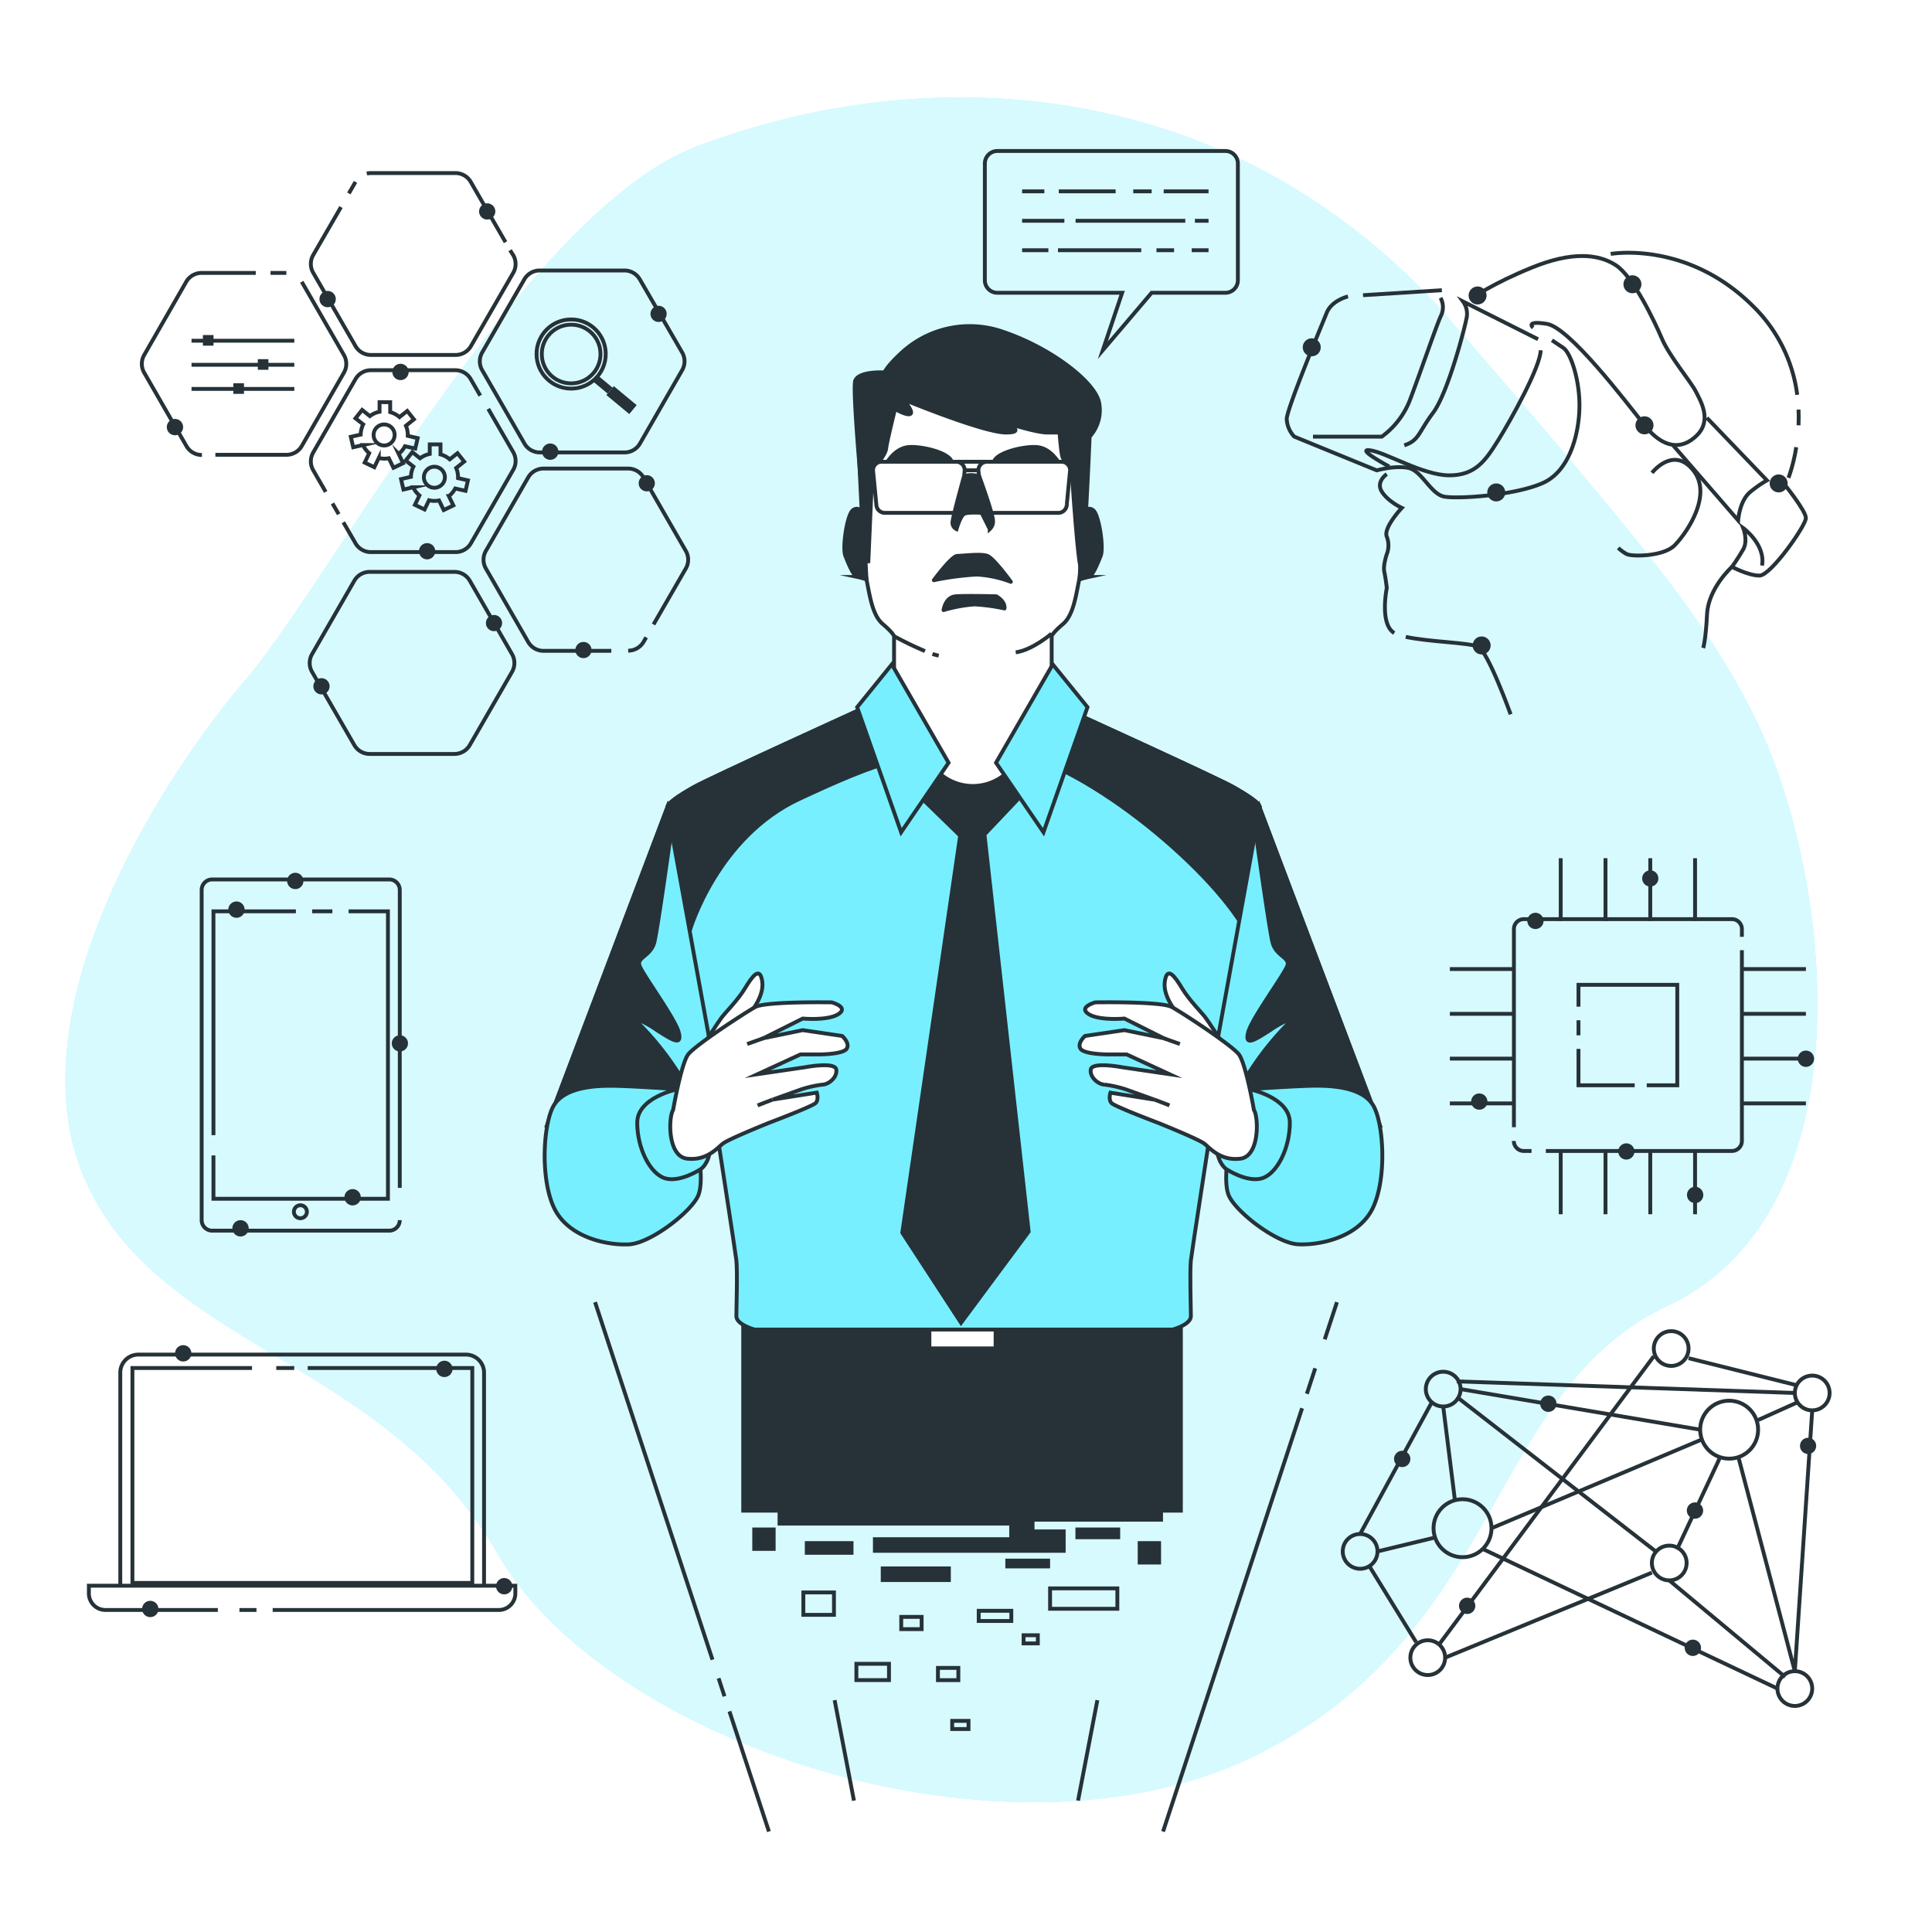 <svg class="animated" id="freepik_stories-visionary-technology" xmlns="http://www.w3.org/2000/svg" viewBox="0 0 500 500" version="1.1" xmlns:xlink="http://www.w3.org/1999/xlink" xmlns:svgjs="http://svgjs.com/svgjs"><style>svg#freepik_stories-visionary-technology:not(.animated) .animable {opacity: 0;}svg#freepik_stories-visionary-technology.animated #freepik--background-simple--inject-2 {animation: 1s 1 forwards cubic-bezier(.36,-0.01,.5,1.38) fadeIn;animation-delay: 0s;}svg#freepik_stories-visionary-technology.animated #freepik--Connection--inject-2 {animation: 1.5s Infinite  linear heartbeat;animation-delay: 0s;}svg#freepik_stories-visionary-technology.animated #freepik--Chip--inject-2 {animation: 6s Infinite  linear spin;animation-delay: 0s;}svg#freepik_stories-visionary-technology.animated #freepik--virtual-reality--inject-2 {animation: 2.7s 1 forwards cubic-bezier(.36,-0.01,.5,1.38) fadeIn;animation-delay: 0s;}svg#freepik_stories-visionary-technology.animated #freepik--Tools--inject-2 {animation: 1.5s Infinite  linear heartbeat;animation-delay: 0s;}svg#freepik_stories-visionary-technology.animated #freepik--device-2--inject-2 {animation: 1.6s 1 forwards cubic-bezier(.36,-0.01,.5,1.38) fadeIn;animation-delay: 0s;}svg#freepik_stories-visionary-technology.animated #freepik--device-1--inject-2 {animation: 4.0s 1 forwards cubic-bezier(.36,-0.01,.5,1.38) fadeIn;animation-delay: 0s;}svg#freepik_stories-visionary-technology.animated #freepik--speech-bubble--inject-2 {animation: 1s 1 forwards cubic-bezier(.36,-0.01,.5,1.38) slideUp,1.5s Infinite  linear floating;animation-delay: 0s,1s;}svg#freepik_stories-visionary-technology.animated #freepik--Character--inject-2 {animation: 1s 1 forwards cubic-bezier(.36,-0.01,.5,1.38) slideUp,1.5s Infinite  linear floating;animation-delay: 0s,1s;}            @keyframes fadeIn {                0% {                    opacity: 0;                }                100% {                    opacity: 1;                }            }                    @keyframes heartbeat {                0% {                    transform: scale(1);                }                10% {                    transform: scale(1.1);                }                30% {                    transform: scale(1);                }                40% {                    transform: scale(1);                }                50% {                    transform: scale(1.1);                }                60% {                    transform: scale(1);                }                100% {                    transform: scale(1);                }            }                 @keyframes spin {             from {                 transform: rotate(0);               }               to {                 transform: rotate(360deg);               }         }                 @keyframes slideUp {                0% {                    opacity: 0;                    transform: translateY(30px);                }                100% {                    opacity: 1;                    transform: inherit;                }            }                    @keyframes floating {                0% {                    opacity: 1;                    transform: translateY(0px);                }                50% {                    transform: translateY(-10px);                }                100% {                    opacity: 1;                    transform: translateY(0px);                }            }        </style><g id="freepik--background-simple--inject-2" class="animable" style="transform-origin: 243.632px 245.813px;"><path d="M330.05,45.84c-44.64-24.71-98.88-27-149.56-8C136.31,54.4,85.69,150.12,63.6,175.89S2.86,262.41,22.18,305.66,100,352,128.73,402s133.68,84,197.18,51.83,58.91-93.88,105.85-116,44.18-94.8,27.61-139.9c-10.75-29.27-33.1-54.9-52.76-78.55C396.24,107,385.56,94.77,375,82.49A169.48,169.48,0,0,0,330.05,45.84Z" style="fill: #78EFFF; transform-origin: 243.632px 245.813px;" id="eliaybawcgh5i" class="animable"></path><g id="el9syooya472t"><path d="M330.05,45.84c-44.64-24.71-98.88-27-149.56-8C136.31,54.4,85.69,150.12,63.6,175.89S2.86,262.41,22.18,305.66,100,352,128.73,402s133.68,84,197.18,51.83,58.91-93.88,105.85-116,44.18-94.8,27.61-139.9c-10.75-29.27-33.1-54.9-52.76-78.55C396.24,107,385.56,94.77,375,82.49A169.48,169.48,0,0,0,330.05,45.84Z" style="fill: rgb(255, 255, 255); opacity: 0.7; transform-origin: 243.632px 245.813px;" class="animable" id="el9r0t2wz8bsi"></path></g></g><g id="freepik--Connection--inject-2" class="animable" style="transform-origin: 410.5px 393px;"><circle cx="373.5" cy="359.5" r="4.5" style="fill: none; stroke: rgb(38, 50, 56); stroke-linejoin: round; transform-origin: 373.5px 359.5px;" id="elqegeekqzri" class="animable"></circle><circle cx="432" cy="404.5" r="4.5" style="fill: none; stroke: rgb(38, 50, 56); stroke-linejoin: round; transform-origin: 432px 404.5px;" id="elyg738mm3gh" class="animable"></circle><circle cx="352" cy="401.5" r="4.5" style="fill: none; stroke: rgb(38, 50, 56); stroke-miterlimit: 10; transform-origin: 352px 401.5px;" id="el5s3bgcno8j9" class="animable"></circle><circle cx="378.5" cy="395.5" r="7.5" style="fill: none; stroke: rgb(38, 50, 56); stroke-linejoin: round; transform-origin: 378.5px 395.5px;" id="elvdalxa1yfo" class="animable"></circle><circle cx="369.5" cy="429" r="4.5" style="fill: none; stroke: rgb(38, 50, 56); stroke-linejoin: round; transform-origin: 369.5px 429px;" id="elmbu9vn60nao" class="animable"></circle><circle cx="464.5" cy="437" r="4.5" style="fill: none; stroke: rgb(38, 50, 56); stroke-linejoin: round; transform-origin: 464.5px 437px;" id="eltv0ywwtf83" class="animable"></circle><circle cx="469" cy="360.5" r="4.5" style="fill: none; stroke: rgb(38, 50, 56); stroke-linejoin: round; transform-origin: 469px 360.5px;" id="elbiicbkzx35s" class="animable"></circle><circle cx="432.5" cy="349" r="4.5" style="fill: none; stroke: rgb(38, 50, 56); stroke-linejoin: round; transform-origin: 432.5px 349px;" id="el1fxrmqpcgxl" class="animable"></circle><circle cx="447.5" cy="370" r="7.5" style="fill: none; stroke: rgb(38, 50, 56); stroke-linejoin: round; transform-origin: 447.5px 370px;" id="el2bmkaqndg33" class="animable"></circle><line x1="377" y1="361.5" x2="428.5" y2="401.5" style="fill: none; stroke: rgb(38, 50, 56); stroke-linejoin: round; transform-origin: 402.75px 381.5px;" id="elonmytsfx0qj" class="animable"></line><line x1="434" y1="401" x2="445" y2="377.5" style="fill: none; stroke: rgb(38, 50, 56); stroke-linejoin: round; transform-origin: 439.5px 389.25px;" id="el9bz1weve4ui" class="animable"></line><polyline points="450 377.5 464.5 432.5 469 365" style="fill: none; stroke: rgb(38, 50, 56); stroke-linejoin: round; transform-origin: 459.5px 398.75px;" id="elwzloyi29lf" class="animable"></polyline><line x1="427.5" y1="407" x2="374" y2="429" style="fill: none; stroke: rgb(38, 50, 56); stroke-linejoin: round; transform-origin: 400.75px 418px;" id="eltelevfqx58" class="animable"></line><line x1="386" y1="395.5" x2="440.5" y2="372.5" style="fill: none; stroke: rgb(38, 50, 56); stroke-linejoin: round; transform-origin: 413.25px 384px;" id="elehgux0uy1l4" class="animable"></line><line x1="376.5" y1="388" x2="373.5" y2="364" style="fill: none; stroke: rgb(38, 50, 56); stroke-linejoin: round; transform-origin: 375px 376px;" id="elclwo2rea0dm" class="animable"></line><line x1="455" y1="367.5" x2="465" y2="363" style="fill: none; stroke: rgb(38, 50, 56); stroke-linejoin: round; transform-origin: 460px 365.25px;" id="ele0thzc7ppbs" class="animable"></line><line x1="354.5" y1="405.5" x2="366.5" y2="425" style="fill: none; stroke: rgb(38, 50, 56); stroke-linejoin: round; transform-origin: 360.5px 415.25px;" id="eluhbectj7zwa" class="animable"></line><line x1="352" y1="397" x2="370.5" y2="363" style="fill: none; stroke: rgb(38, 50, 56); stroke-linejoin: round; transform-origin: 361.25px 380px;" id="elx8jboh5torh" class="animable"></line><line x1="384" y1="401" x2="460" y2="437" style="fill: none; stroke: rgb(38, 50, 56); stroke-linejoin: round; transform-origin: 422px 419px;" id="elbd6fdwkdyeq" class="animable"></line><line x1="432" y1="409" x2="462" y2="434" style="fill: none; stroke: rgb(38, 50, 56); stroke-linejoin: round; transform-origin: 447px 421.5px;" id="ele5u97tha6sp" class="animable"></line><line x1="378" y1="359.5" x2="440" y2="370" style="fill: none; stroke: rgb(38, 50, 56); stroke-linejoin: round; transform-origin: 409px 364.75px;" id="el3rpj7fo5m6c" class="animable"></line><line x1="464.5" y1="360.5" x2="377" y2="357.5" style="fill: none; stroke: rgb(38, 50, 56); stroke-linejoin: round; transform-origin: 420.75px 359px;" id="el2wc9lncaq22" class="animable"></line><line x1="465" y1="358.5" x2="437" y2="351.5" style="fill: none; stroke: rgb(38, 50, 56); stroke-linejoin: round; transform-origin: 451px 355px;" id="elf6yhs4bjr7k" class="animable"></line><line x1="428" y1="351" x2="372.5" y2="425.5" style="fill: none; stroke: rgb(38, 50, 56); stroke-linejoin: round; transform-origin: 400.25px 388.25px;" id="eln7o8wffiu0r" class="animable"></line><line x1="371" y1="398" x2="356.5" y2="401.5" style="fill: none; stroke: rgb(38, 50, 56); stroke-linejoin: round; transform-origin: 363.75px 399.75px;" id="el5jaswpqdxlx" class="animable"></line><path d="M402.82,363.28a2.11,2.11,0,1,0-2.1,2.11A2.1,2.1,0,0,0,402.82,363.28Z" style="fill: rgb(38, 50, 56); transform-origin: 400.71px 363.28px;" id="el6cyqf68d7j7" class="animable"></path><path d="M381.81,415.6a2.11,2.11,0,1,0-2.11,2.1A2.1,2.1,0,0,0,381.81,415.6Z" style="fill: rgb(38, 50, 56); transform-origin: 379.7px 415.59px;" id="elwt6xrdj6s7" class="animable"></path><path d="M440.77,390.94a2.11,2.11,0,1,0-2.1,2.1A2.1,2.1,0,0,0,440.77,390.94Z" style="fill: rgb(38, 50, 56); transform-origin: 438.66px 390.93px;" id="ellgi8o1645lf" class="animable"></path><path d="M440.22,426.46a2.11,2.11,0,1,0-2.11,2.1A2.12,2.12,0,0,0,440.22,426.46Z" style="fill: rgb(38, 50, 56); transform-origin: 438.11px 426.45px;" id="elqoa5fiplo6" class="animable"></path><path d="M365,377.57a2.11,2.11,0,1,0-2.1,2.11A2.1,2.1,0,0,0,365,377.57Z" style="fill: rgb(38, 50, 56); transform-origin: 362.89px 377.57px;" id="elavj7zx6zlmq" class="animable"></path><circle cx="467.93" cy="374.19" r="2.1" style="fill: rgb(38, 50, 56); transform-origin: 467.93px 374.19px;" id="elyi6zcrja6p" class="animable"></circle></g><g id="freepik--Chip--inject-2" class="animable" style="transform-origin: 422.35px 268.175px;"><path d="M391.8,291.72V240.45a2.57,2.57,0,0,1,2.58-2.58h53.83a2.58,2.58,0,0,1,2.59,2.58v2" style="fill: none; stroke: rgb(38, 50, 56); stroke-miterlimit: 10; transform-origin: 421.3px 264.795px;" id="elvo6f3mibw5i" class="animable"></path><path d="M396.36,297.87h-2a2.58,2.58,0,0,1-2.58-2.59" style="fill: none; stroke: rgb(38, 50, 56); stroke-miterlimit: 10; transform-origin: 394.07px 296.575px;" id="eldjko6wm8rwa" class="animable"></path><path d="M450.8,245.91v49.37a2.59,2.59,0,0,1-2.59,2.59H400.06" style="fill: none; stroke: rgb(38, 50, 56); stroke-miterlimit: 10; transform-origin: 425.43px 271.89px;" id="elesaefyk9k3d" class="animable"></path><polyline points="408.51 260.53 408.51 254.87 434.08 254.87 434.08 280.87 426.18 280.87" style="fill: none; stroke: rgb(38, 50, 56); stroke-miterlimit: 10; transform-origin: 421.295px 267.87px;" id="el507uv3cqb2e" class="animable"></polyline><line x1="408.51" y1="267.94" x2="408.51" y2="264.04" style="fill: none; stroke: rgb(38, 50, 56); stroke-miterlimit: 10; transform-origin: 408.51px 265.99px;" id="el3rr1w7ehev3" class="animable"></line><polyline points="423.06 280.87 408.51 280.87 408.51 271.45" style="fill: none; stroke: rgb(38, 50, 56); stroke-miterlimit: 10; transform-origin: 415.785px 276.16px;" id="elk0jkzdhwv2e" class="animable"></polyline><line x1="403.91" y1="238.33" x2="403.91" y2="222.1" style="fill: none; stroke: rgb(38, 50, 56); stroke-miterlimit: 10; transform-origin: 403.91px 230.215px;" id="elc4zjb42hsc" class="animable"></line><line x1="415.5" y1="238.33" x2="415.5" y2="222.1" style="fill: none; stroke: rgb(38, 50, 56); stroke-miterlimit: 10; transform-origin: 415.5px 230.215px;" id="elxpgvlskd92e" class="animable"></line><line x1="427.09" y1="238.33" x2="427.09" y2="222.1" style="fill: none; stroke: rgb(38, 50, 56); stroke-miterlimit: 10; transform-origin: 427.09px 230.215px;" id="el9c8d2rkp4h" class="animable"></line><line x1="438.68" y1="238.33" x2="438.68" y2="222.1" style="fill: none; stroke: rgb(38, 50, 56); stroke-miterlimit: 10; transform-origin: 438.68px 230.215px;" id="elcq9fnbq8bnp" class="animable"></line><line x1="403.91" y1="314.25" x2="403.91" y2="298.03" style="fill: none; stroke: rgb(38, 50, 56); stroke-miterlimit: 10; transform-origin: 403.91px 306.14px;" id="elj5prhn66j7" class="animable"></line><line x1="415.5" y1="314.25" x2="415.5" y2="298.03" style="fill: none; stroke: rgb(38, 50, 56); stroke-miterlimit: 10; transform-origin: 415.5px 306.14px;" id="elc9kbcnepk8l" class="animable"></line><line x1="427.09" y1="314.25" x2="427.09" y2="298.03" style="fill: none; stroke: rgb(38, 50, 56); stroke-miterlimit: 10; transform-origin: 427.09px 306.14px;" id="ely7ybm691n19" class="animable"></line><line x1="438.68" y1="314.25" x2="438.68" y2="298.03" style="fill: none; stroke: rgb(38, 50, 56); stroke-miterlimit: 10; transform-origin: 438.68px 306.14px;" id="elkk7uu994vm" class="animable"></line><line x1="451.14" y1="250.79" x2="467.37" y2="250.79" style="fill: none; stroke: rgb(38, 50, 56); stroke-miterlimit: 10; transform-origin: 459.255px 250.79px;" id="el6mhu9z26ms8" class="animable"></line><line x1="451.14" y1="262.38" x2="467.37" y2="262.38" style="fill: none; stroke: rgb(38, 50, 56); stroke-miterlimit: 10; transform-origin: 459.255px 262.38px;" id="el9oy4v1ymno9" class="animable"></line><line x1="451.14" y1="273.97" x2="467.37" y2="273.97" style="fill: none; stroke: rgb(38, 50, 56); stroke-miterlimit: 10; transform-origin: 459.255px 273.97px;" id="el3a5i061fxa8" class="animable"></line><line x1="451.14" y1="285.56" x2="467.37" y2="285.56" style="fill: none; stroke: rgb(38, 50, 56); stroke-miterlimit: 10; transform-origin: 459.255px 285.56px;" id="elc8ba80pp3qq" class="animable"></line><line x1="375.22" y1="250.79" x2="391.45" y2="250.79" style="fill: none; stroke: rgb(38, 50, 56); stroke-miterlimit: 10; transform-origin: 383.335px 250.79px;" id="ell7qny6xjjsn" class="animable"></line><line x1="375.22" y1="262.38" x2="391.45" y2="262.38" style="fill: none; stroke: rgb(38, 50, 56); stroke-miterlimit: 10; transform-origin: 383.335px 262.38px;" id="elzelvkruy2u" class="animable"></line><line x1="375.22" y1="273.97" x2="391.45" y2="273.97" style="fill: none; stroke: rgb(38, 50, 56); stroke-miterlimit: 10; transform-origin: 383.335px 273.97px;" id="elgd8s4ubb1ai" class="animable"></line><line x1="375.22" y1="285.56" x2="391.45" y2="285.56" style="fill: none; stroke: rgb(38, 50, 56); stroke-miterlimit: 10; transform-origin: 383.335px 285.56px;" id="elgzjwbf6nkcu" class="animable"></line><path d="M469.48,274a2.11,2.11,0,1,0-2.11,2.11A2.11,2.11,0,0,0,469.48,274Z" style="fill: rgb(38, 50, 56); transform-origin: 467.37px 274px;" id="elehyi8ugvqc" class="animable"></path><path d="M399.47,238.33a2.1,2.1,0,1,0-2.1,2.1A2.1,2.1,0,0,0,399.47,238.33Z" style="fill: rgb(38, 50, 56); transform-origin: 397.37px 238.33px;" id="el004jt59bbfic9" class="animable"></path><path d="M384.94,285.09a2.1,2.1,0,1,0-2.1,2.1A2.1,2.1,0,0,0,384.94,285.09Z" style="fill: rgb(38, 50, 56); transform-origin: 382.84px 285.09px;" id="elj7dzmmgkoa" class="animable"></path><circle cx="427.09" cy="227.34" r="2.1" style="fill: rgb(38, 50, 56); transform-origin: 427.09px 227.34px;" id="el39swporrkut" class="animable"></circle><path d="M423,298a2.1,2.1,0,1,0-2.1,2.1A2.11,2.11,0,0,0,423,298Z" style="fill: rgb(38, 50, 56); transform-origin: 420.9px 298px;" id="el9lqqcpur3zm" class="animable"></path><path d="M440.81,309.26a2.11,2.11,0,1,0-2.1,2.1A2.1,2.1,0,0,0,440.81,309.26Z" style="fill: rgb(38, 50, 56); transform-origin: 438.7px 309.25px;" id="elyu8j2yxrigq" class="animable"></path></g><g id="freepik--virtual-reality--inject-2" class="animable" style="transform-origin: 400.18px 125.136px;"><path d="M348.86,76.72s-4.2,1-5.5,4.21S333,105.86,333,108.45a7.19,7.19,0,0,0,1.94,4.54l21.37,8.74s4.53-1.3,8.09-.65,5.83,6.8,9.39,7.45,18.46-.33,25.58-3.57,9.39-13.27,9.39-20.07-2.27-13.6-4.21-14.89l-2.91-1.94" style="fill: none; stroke: rgb(38, 50, 56); stroke-miterlimit: 10; transform-origin: 370.88px 102.72px;" id="eldrekb7ce4yu" class="animable"></path><path d="M396.78,84.82s-2.27-1.94,3.56-1,20.4,20.07,25.26,26.22,9.71,6.48,13.59,2.59,1-8.74-.32-11.33-6.8-9.07-8.74-13.6-7.45-16.19-12-19.1-11.33-3.56-21.69.65-15.22,7.77-15.22,7.77" style="fill: none; stroke: rgb(38, 50, 56); stroke-miterlimit: 10; transform-origin: 411.181px 90.718px;" id="el32kkbt7e7ti" class="animable"></path><line x1="352.75" y1="76.4" x2="373.15" y2="75.11" style="fill: none; stroke: rgb(38, 50, 56); stroke-miterlimit: 10; transform-origin: 362.95px 75.755px;" id="elqi8plkjupro" class="animable"></line><path d="M363.43,115.25c3.89-1.29,3.56-3.24,7.45-8.42s8.42-22.66,8.74-24.93a5.4,5.4,0,0,0-1-3.88l19.43,9.77" style="fill: none; stroke: rgb(38, 50, 56); stroke-miterlimit: 10; transform-origin: 380.74px 96.635px;" id="elv5i30t75lnq" class="animable"></path><path d="M339.8,113h17.81a21.18,21.18,0,0,0,7.12-9.07c2.26-5.83,6.8-19.1,8.09-22a5.17,5.17,0,0,0,0-4.85" style="fill: none; stroke: rgb(38, 50, 56); stroke-miterlimit: 10; transform-origin: 356.612px 95.04px;" id="elpfqp4r25iyt" class="animable"></path><path d="M359.55,120.76s-9.07-4.86-4.86-4.21,13.6,6.47,20.4,6.47,9.39-3.88,12.63-9.06,11-19.11,11-23.31" style="fill: none; stroke: rgb(38, 50, 56); stroke-miterlimit: 10; transform-origin: 376.148px 106.835px;" id="elj7bvwvt2q4e" class="animable"></path><path d="M427.54,122.37s5.5-7.12,10.68-.64-1.94,16.51-4.85,19.42-11,2.92-12.31,2.27a9.89,9.89,0,0,1-2.26-1.62" style="fill: none; stroke: rgb(38, 50, 56); stroke-miterlimit: 10; transform-origin: 429.429px 131.387px;" id="elej312tfina7" class="animable"></path><path d="M433,115.25l16.84,19.43s.32-5.18,3.24-7.45a29.59,29.59,0,0,1,4.2-2.91l-15.54-16.19" style="fill: none; stroke: rgb(38, 50, 56); stroke-miterlimit: 10; transform-origin: 445.14px 121.405px;" id="elrch2o3x2dwa" class="animable"></path><path d="M459.27,125h2.26s5.83,7.13,5.83,9.07-9.06,14.89-12,14.89-7.12-2.26-7.12-2.26,1.62-2.27,2.91-4.54,0-5.5,0-5.5,5.83,4.21,4.86,9.71" style="fill: none; stroke: rgb(38, 50, 56); stroke-miterlimit: 10; transform-origin: 457.8px 136.98px;" id="eln7i2h671xpe" class="animable"></path><path d="M363.81,164.82c5.88,1.3,16.59,1.49,18.73,2.56,2.59,1.29,8.41,17.48,8.41,17.48" style="fill: none; stroke: rgb(38, 50, 56); stroke-miterlimit: 10; transform-origin: 377.38px 174.84px;" id="el7kd7la4616k" class="animable"></path><path d="M358.9,122.7s-2.91,1.94-1.29,4.53,5.18,4.21,5.18,4.21-4.86,5.18-3.89,7.45a6.3,6.3,0,0,1,0,4.53s-1,2.91-.65,4.53.65,4.21.65,4.21-1.94,9.39,1.94,11.66" style="fill: none; stroke: rgb(38, 50, 56); stroke-miterlimit: 10; transform-origin: 359.955px 143.26px;" id="ela4j0erwjmqk" class="animable"></path><path d="M448.26,146.66s-6.15,5.5-6.48,12.3-1,8.74-1,8.74" style="fill: none; stroke: rgb(38, 50, 56); stroke-miterlimit: 10; transform-origin: 444.52px 157.18px;" id="el5m59cpn5w7r" class="animable"></path><path d="M464.86,115.73a43.46,43.46,0,0,1-2,7.94" style="fill: none; stroke: rgb(38, 50, 56); stroke-miterlimit: 10; transform-origin: 463.86px 119.7px;" id="eluy58x36gy2" class="animable"></path><path d="M465.46,106c.06,1.4.05,2.76,0,4.07" style="fill: none; stroke: rgb(38, 50, 56); stroke-miterlimit: 10; transform-origin: 465.481px 108.035px;" id="ell193l11vp7k" class="animable"></path><path d="M416.85,65.72s19.75-3.57,36.91,13.59a39,39,0,0,1,11.36,22.87" style="fill: none; stroke: rgb(38, 50, 56); stroke-miterlimit: 10; transform-origin: 440.985px 83.796px;" id="elef25k7e19o5" class="animable"></path><circle cx="339.48" cy="89.88" r="2.33" style="fill: rgb(38, 50, 56); transform-origin: 339.48px 89.88px;" id="eliboodaxt7ys" class="animable"></circle><circle cx="387.23" cy="127.44" r="2.33" style="fill: rgb(38, 50, 56); transform-origin: 387.23px 127.44px;" id="elhyfsft47peq" class="animable"></circle><circle cx="383.45" cy="167.04" r="2.33" style="fill: rgb(38, 50, 56); transform-origin: 383.45px 167.04px;" id="el9x2eoiwxcv" class="animable"></circle><path d="M427.92,110.07a2.33,2.33,0,1,0-2.32,2.33A2.32,2.32,0,0,0,427.92,110.07Z" style="fill: rgb(38, 50, 56); transform-origin: 425.59px 110.07px;" id="elsccrgw4qqxf" class="animable"></path><circle cx="422.47" cy="73.57" r="2.33" style="fill: rgb(38, 50, 56); transform-origin: 422.47px 73.57px;" id="elqqmjqiogusq" class="animable"></circle><circle cx="382.4" cy="76.47" r="2.33" style="fill: rgb(38, 50, 56); transform-origin: 382.4px 76.47px;" id="elijnqxem9d5" class="animable"></circle><circle cx="460.32" cy="125.11" r="2.33" style="fill: rgb(38, 50, 56); transform-origin: 460.32px 125.11px;" id="elkxf3fcqk46k" class="animable"></circle></g><g id="freepik--Tools--inject-2" class="animable" style="transform-origin: 107.4px 119.955px;"><line x1="74.11" y1="70.63" x2="70.01" y2="70.63" style="fill: none; stroke: rgb(38, 50, 56); stroke-miterlimit: 10; transform-origin: 72.06px 70.63px;" id="elza99k1zwxc" class="animable"></line><path d="M55.74,117.7H74.11a4.59,4.59,0,0,0,4-2.29L89,96.46a4.59,4.59,0,0,0,0-4.59L78.09,72.93" style="fill: none; stroke: rgb(38, 50, 56); stroke-miterlimit: 10; transform-origin: 72.677px 95.315px;" id="elaril9r0xs1k" class="animable"></path><path d="M66.19,70.63h-14a4.6,4.6,0,0,0-4,2.3L37.32,91.87a4.59,4.59,0,0,0,0,4.59l10.94,19a4.59,4.59,0,0,0,4,2.29" style="fill: none; stroke: rgb(38, 50, 56); stroke-miterlimit: 10; transform-origin: 51.447px 94.19px;" id="elkrqo0udxyzr" class="animable"></path><path d="M88.86,135.17,92,140.59a4.58,4.58,0,0,0,4,2.29h21.88a4.58,4.58,0,0,0,4-2.29l10.94-19a4.57,4.57,0,0,0,0-4.58l-6.46-11.19" style="fill: none; stroke: rgb(38, 50, 56); stroke-miterlimit: 10; transform-origin: 111.148px 124.35px;" id="elo313njwits" class="animable"></path><line x1="86.05" y1="130.29" x2="87.66" y2="133.08" style="fill: none; stroke: rgb(38, 50, 56); stroke-miterlimit: 10; transform-origin: 86.855px 131.685px;" id="el265gohetlko" class="animable"></line><path d="M124.29,102.39l-2.47-4.28a4.59,4.59,0,0,0-4-2.3H96a4.59,4.59,0,0,0-4,2.3l-10.94,19a4.57,4.57,0,0,0,0,4.58l3.23,5.61" style="fill: none; stroke: rgb(38, 50, 56); stroke-miterlimit: 10; transform-origin: 102.367px 111.555px;" id="elswhbs7l8ib" class="animable"></path><path d="M88.24,53.59,81.06,66a4.59,4.59,0,0,0,0,4.59L92,89.57a4.58,4.58,0,0,0,4,2.29h21.88a4.58,4.58,0,0,0,4-2.29l10.94-18.95a4.59,4.59,0,0,0,0-4.59L132,64.76" style="fill: none; stroke: rgb(38, 50, 56); stroke-miterlimit: 10; transform-origin: 106.94px 72.725px;" id="eleyaq6dqjvv6" class="animable"></path><line x1="92" y1="47.08" x2="90.28" y2="50.06" style="fill: none; stroke: rgb(38, 50, 56); stroke-miterlimit: 10; transform-origin: 91.14px 48.57px;" id="elalcv84lajea" class="animable"></line><path d="M130.83,62.68l-9-15.6a4.58,4.58,0,0,0-4-2.29H96a4.29,4.29,0,0,0-1.07.13" style="fill: none; stroke: rgb(38, 50, 56); stroke-miterlimit: 10; transform-origin: 112.88px 53.735px;" id="elx1rzhm0nku" class="animable"></path><path d="M161.58,70H139.7a4.58,4.58,0,0,0-4,2.29L124.79,91.21a4.59,4.59,0,0,0,0,4.59l10.94,19a4.58,4.58,0,0,0,4,2.29h21.88a4.59,4.59,0,0,0,4-2.29l10.93-19a4.59,4.59,0,0,0,0-4.59L165.56,72.26A4.59,4.59,0,0,0,161.58,70Z" style="fill: none; stroke: rgb(38, 50, 56); stroke-miterlimit: 10; transform-origin: 150.665px 93.545px;" id="elud27ga5pqbh" class="animable"></path><path d="M117.58,148H95.7a4.58,4.58,0,0,0-4,2.29l-10.94,19a4.59,4.59,0,0,0,0,4.59l10.94,18.95a4.58,4.58,0,0,0,4,2.29h21.88a4.59,4.59,0,0,0,4-2.29l10.93-18.95a4.59,4.59,0,0,0,0-4.59l-10.93-19A4.59,4.59,0,0,0,117.58,148Z" style="fill: none; stroke: rgb(38, 50, 56); stroke-miterlimit: 10; transform-origin: 106.635px 171.56px;" id="el7hv42q7d9x" class="animable"></path><path d="M169.13,161.61l8.35-14.47a4.57,4.57,0,0,0,0-4.58l-10.94-19a4.59,4.59,0,0,0-4-2.3H140.69a4.59,4.59,0,0,0-4,2.3l-10.94,19a4.57,4.57,0,0,0,0,4.58l10.94,19a4.59,4.59,0,0,0,4,2.3h17.52" style="fill: none; stroke: rgb(38, 50, 56); stroke-miterlimit: 10; transform-origin: 151.615px 144.85px;" id="el6j1fq2yibgf" class="animable"></path><path d="M162.57,168.39a4.59,4.59,0,0,0,4-2.3l.66-1.14" style="fill: none; stroke: rgb(38, 50, 56); stroke-miterlimit: 10; transform-origin: 164.9px 166.67px;" id="el3tlhbugf916" class="animable"></path><path d="M117.81,126.42l2.67.6.62-2.7-2.56-.58c0-.08,0-.16,0-.23a5.94,5.94,0,0,0-.49-2.39l2.08-1.66-1.73-2.17-2,1.59A6,6,0,0,0,114,117.6V115h-2.78v2.48a6.23,6.23,0,0,0-2.51,1.13l-2-1.6L105,119.19l2,1.57a6,6,0,0,0-.65,2.64l-2.56.59.62,2.7,2.52-.58a6.12,6.12,0,0,0,1.62,2.11l-1.17,2.43,2.5,1.21,1.15-2.4a6.17,6.17,0,0,0,1.44.18,6.25,6.25,0,0,0,1.16-.12l1.2,2.48,2.5-1.2-1.17-2.41A6.07,6.07,0,0,0,117.81,126.42Zm-8.11-2.91a2.72,2.72,0,1,1,2.72,2.72A2.72,2.72,0,0,1,109.7,123.51Z" style="fill: none; stroke: rgb(38, 50, 56); stroke-miterlimit: 10; transform-origin: 112.445px 123.5px;" id="elztvazxg1yd" class="animable"></path><path d="M104.81,115.48l2.66.61.62-2.7-2.56-.59c0-.08,0-.15,0-.23a6.14,6.14,0,0,0-.48-2.39l2.07-1.65-1.73-2.17-2,1.58a6.17,6.17,0,0,0-2.41-1.28v-2.58H98.23v2.48a6.1,6.1,0,0,0-2.51,1.13l-2-1.6L92,108.26l2,1.56a6.06,6.06,0,0,0-.65,2.65l-2.56.58.62,2.7,2.52-.57a6.18,6.18,0,0,0,1.62,2.1l-1.17,2.44,2.5,1.2,1.15-2.4a5.68,5.68,0,0,0,1.44.18,6.25,6.25,0,0,0,1.16-.11l1.2,2.48,2.5-1.2-1.16-2.42A6.1,6.1,0,0,0,104.81,115.48Zm-8.12-2.91a2.72,2.72,0,1,1,2.72,2.72A2.72,2.72,0,0,1,96.69,112.57Z" style="fill: none; stroke: rgb(38, 50, 56); stroke-miterlimit: 10; transform-origin: 99.44px 112.575px;" id="elqn0hopwj8np" class="animable"></path><g id="el5ffpr5h9u83"><circle cx="147.81" cy="91.62" r="8.95" style="fill: none; stroke: rgb(38, 50, 56); stroke-miterlimit: 10; transform-origin: 147.81px 91.62px; transform: rotate(-67.37deg);" class="animable" id="elszm5fl34c4"></circle></g><circle cx="147.81" cy="91.62" r="7.6" style="fill: none; stroke: rgb(38, 50, 56); stroke-miterlimit: 10; transform-origin: 147.81px 91.62px;" id="elnzf3x95om4a" class="animable"></circle><line x1="157.88" y1="101.08" x2="163.81" y2="106" style="fill: none; stroke: rgb(38, 50, 56); stroke-miterlimit: 10; stroke-width: 3px; transform-origin: 160.845px 103.54px;" id="el5zhxxhkxug4" class="animable"></line><line x1="154.32" y1="98.13" x2="157.88" y2="101.08" style="fill: none; stroke: rgb(38, 50, 56); stroke-miterlimit: 10; stroke-width: 2px; transform-origin: 156.1px 99.605px;" id="elpy695hmjx6j" class="animable"></line><line x1="49.57" y1="88.18" x2="76.17" y2="88.18" style="fill: none; stroke: rgb(38, 50, 56); stroke-miterlimit: 10; transform-origin: 62.87px 88.18px;" id="elpo1e4eabak9" class="animable"></line><rect x="52.51" y="86.71" width="2.75" height="2.75" style="fill: rgb(38, 50, 56); transform-origin: 53.885px 88.085px;" id="eljnmrgy3cpar" class="animable"></rect><line x1="49.57" y1="94.41" x2="76.17" y2="94.41" style="fill: none; stroke: rgb(38, 50, 56); stroke-miterlimit: 10; transform-origin: 62.87px 94.41px;" id="elcy7v5sgi6t7" class="animable"></line><rect x="66.72" y="92.95" width="2.75" height="2.75" style="fill: rgb(38, 50, 56); transform-origin: 68.095px 94.325px;" id="eli0t7gd7rxg" class="animable"></rect><line x1="49.57" y1="100.65" x2="76.17" y2="100.65" style="fill: none; stroke: rgb(38, 50, 56); stroke-miterlimit: 10; transform-origin: 62.87px 100.65px;" id="el2z8hb11w5ik" class="animable"></line><rect x="60.39" y="99.18" width="2.75" height="2.75" style="fill: rgb(38, 50, 56); transform-origin: 61.765px 100.555px;" id="elbacyxxgyovr" class="animable"></rect><circle cx="151" cy="168.23" r="2.1" style="fill: rgb(38, 50, 56); transform-origin: 151px 168.23px;" id="elalrmg8lt8wi" class="animable"></circle><circle cx="167.38" cy="125.07" r="2.1" style="fill: rgb(38, 50, 56); transform-origin: 167.38px 125.07px;" id="elsqkpfpd1hwr" class="animable"></circle><path d="M105.76,96.27a2.11,2.11,0,1,0-2.1,2.1A2.1,2.1,0,0,0,105.76,96.27Z" style="fill: rgb(38, 50, 56); transform-origin: 103.65px 96.26px;" id="eltby66gib4g" class="animable"></path><path d="M128.19,54.72a2.1,2.1,0,1,0-2.1,2.1A2.11,2.11,0,0,0,128.19,54.72Z" style="fill: rgb(38, 50, 56); transform-origin: 126.09px 54.72px;" id="el8ggy2uphd29" class="animable"></path><path d="M47.39,110.54a2.11,2.11,0,1,0-2.1,2.1A2.1,2.1,0,0,0,47.39,110.54Z" style="fill: rgb(38, 50, 56); transform-origin: 45.28px 110.53px;" id="eledsmzgis5cu" class="animable"></path><path d="M112.64,142.66a2.1,2.1,0,1,0-2.1,2.1A2.11,2.11,0,0,0,112.64,142.66Z" style="fill: rgb(38, 50, 56); transform-origin: 110.54px 142.66px;" id="elwjldhzf3c2" class="animable"></path><path d="M85.3,177.61a2.1,2.1,0,1,0-2.1,2.1A2.1,2.1,0,0,0,85.3,177.61Z" style="fill: rgb(38, 50, 56); transform-origin: 83.2px 177.61px;" id="elb2u1y802b4n" class="animable"></path><circle cx="127.85" cy="161.25" r="2.1" style="fill: rgb(38, 50, 56); transform-origin: 127.85px 161.25px;" id="elttklrp577vh" class="animable"></circle><circle cx="170.44" cy="81.23" r="2.1" style="fill: rgb(38, 50, 56); transform-origin: 170.44px 81.23px;" id="el8ivzpu93dfp" class="animable"></circle><path d="M144.51,116.91A2.11,2.11,0,1,0,142.4,119,2.1,2.1,0,0,0,144.51,116.91Z" style="fill: rgb(38, 50, 56); transform-origin: 142.4px 116.89px;" id="el9kxdxax69ot" class="animable"></path><path d="M86.9,77.4a2.11,2.11,0,1,0-2.1,2.11A2.1,2.1,0,0,0,86.9,77.4Z" style="fill: rgb(38, 50, 56); transform-origin: 84.79px 77.4px;" id="elzix4qjmd39" class="animable"></path></g><g id="freepik--device-2--inject-2" class="animable" style="transform-origin: 78.185px 383.32px;"><path d="M31.13,410.35v-55.1a4.67,4.67,0,0,1,4.67-4.68h84.79a4.68,4.68,0,0,1,4.68,4.68v55.34" style="fill: none; stroke: rgb(38, 50, 56); stroke-miterlimit: 10; transform-origin: 78.2px 380.58px;" id="elno0pfmzttk" class="animable"></path><line x1="66.38" y1="416.66" x2="61.96" y2="416.66" style="fill: none; stroke: rgb(38, 50, 56); stroke-miterlimit: 10; transform-origin: 64.17px 416.66px;" id="elhukp3p9m3x" class="animable"></line><path d="M56.38,416.66H27.3A4.28,4.28,0,0,1,23,412.38v-2H133.37v2a4.28,4.28,0,0,1-4.27,4.28H70.57" style="fill: none; stroke: rgb(38, 50, 56); stroke-miterlimit: 10; transform-origin: 78.185px 413.52px;" id="elf6e3urw25" class="animable"></path><line x1="71.5" y1="354.04" x2="76.15" y2="354.04" style="fill: none; stroke: rgb(38, 50, 56); stroke-miterlimit: 10; transform-origin: 73.825px 354.04px;" id="elw4qvcxkb41e" class="animable"></line><polyline points="79.64 354.04 122.23 354.04 122.23 409.66 34.27 409.66 34.27 354.04 65.22 354.04" style="fill: none; stroke: rgb(38, 50, 56); stroke-miterlimit: 10; transform-origin: 78.25px 381.85px;" id="el1895e5jxzak" class="animable"></polyline><path d="M49.53,350.25a2.11,2.11,0,1,0-2.1,2.1A2.11,2.11,0,0,0,49.53,350.25Z" style="fill: rgb(38, 50, 56); transform-origin: 47.42px 350.24px;" id="el4ctmmdyq2de" class="animable"></path><path d="M132.6,410.51a2.11,2.11,0,1,0-2.1,2.11A2.1,2.1,0,0,0,132.6,410.51Z" style="fill: rgb(38, 50, 56); transform-origin: 130.49px 410.51px;" id="elqhweoc25f99" class="animable"></path><path d="M117.12,354.28a2.11,2.11,0,1,0-2.11,2.1A2.11,2.11,0,0,0,117.12,354.28Z" style="fill: rgb(38, 50, 56); transform-origin: 115.01px 354.27px;" id="ely5jt4q3cx6j" class="animable"></path><path d="M41,416.4a2.11,2.11,0,1,0-2.11,2.11A2.1,2.1,0,0,0,41,416.4Z" style="fill: rgb(38, 50, 56); transform-origin: 38.89px 416.4px;" id="elmmlk3wlj2m" class="animable"></path></g><g id="freepik--device-1--inject-2" class="animable" style="transform-origin: 78.89px 272.94px;"><path d="M103.46,315.77a2.72,2.72,0,0,1-2.72,2.72H54.91a2.72,2.72,0,0,1-2.72-2.72V230.32a2.72,2.72,0,0,1,2.72-2.72h45.83a2.72,2.72,0,0,1,2.72,2.72v77.09" style="fill: none; stroke: rgb(38, 50, 56); stroke-miterlimit: 10; transform-origin: 77.825px 273.045px;" id="el95yex5i9l0j" class="animable"></path><polyline points="90.22 235.85 100.4 235.85 100.4 310.24 55.24 310.24 55.24 299.02" style="fill: none; stroke: rgb(38, 50, 56); stroke-miterlimit: 10; transform-origin: 77.82px 273.045px;" id="el2itljmck99z" class="animable"></polyline><line x1="80.78" y1="235.85" x2="86.02" y2="235.85" style="fill: none; stroke: rgb(38, 50, 56); stroke-miterlimit: 10; transform-origin: 83.4px 235.85px;" id="elnfg4vug7xm" class="animable"></line><polyline points="55.24 293.78 55.24 235.85 76.58 235.85" style="fill: none; stroke: rgb(38, 50, 56); stroke-miterlimit: 10; transform-origin: 65.91px 264.815px;" id="el9p17ze519no" class="animable"></polyline><path d="M79.42,313.6a1.68,1.68,0,1,0-1.68,1.68A1.68,1.68,0,0,0,79.42,313.6Z" style="fill: none; stroke: rgb(38, 50, 56); stroke-miterlimit: 10; transform-origin: 77.74px 313.6px;" id="el25o7pz83noo" class="animable"></path><path d="M78.53,228a2.11,2.11,0,1,0-2.1,2.1A2.1,2.1,0,0,0,78.53,228Z" style="fill: rgb(38, 50, 56); transform-origin: 76.42px 227.99px;" id="ell1jb3381c39" class="animable"></path><path d="M93.37,309.86a2.11,2.11,0,1,0-2.11,2.1A2.11,2.11,0,0,0,93.37,309.86Z" style="fill: rgb(38, 50, 56); transform-origin: 91.26px 309.85px;" id="el51gakugz5lm" class="animable"></path><circle cx="103.49" cy="270.02" r="2.1" style="fill: rgb(38, 50, 56); transform-origin: 103.49px 270.02px;" id="el1h5bu2078fi" class="animable"></circle><path d="M64.36,317.89a2.11,2.11,0,1,0-2.1,2.11A2.1,2.1,0,0,0,64.36,317.89Z" style="fill: rgb(38, 50, 56); transform-origin: 62.25px 317.89px;" id="elx9bsis5z4f" class="animable"></path><path d="M63.31,235.42a2.11,2.11,0,1,0-2.1,2.1A2.1,2.1,0,0,0,63.31,235.42Z" style="fill: rgb(38, 50, 56); transform-origin: 61.2px 235.41px;" id="elcx8vm120lsp" class="animable"></path></g><g id="freepik--speech-bubble--inject-2" class="animable" style="transform-origin: 287.62px 64.855px;"><path d="M317.17,39.08H258.11a3.23,3.23,0,0,0-3.23,3.24V72.54a3.22,3.22,0,0,0,3.23,3.23h32.3l-5,14.86,12.63-14.86h19.09a3.23,3.23,0,0,0,3.23-3.23V42.32A3.24,3.24,0,0,0,317.17,39.08Z" style="fill: none; stroke: rgb(38, 50, 56); stroke-miterlimit: 10; transform-origin: 287.62px 64.855px;" id="elzgwh55a57q" class="animable"></path><line x1="301.16" y1="49.52" x2="312.77" y2="49.52" style="fill: none; stroke: rgb(38, 50, 56); stroke-miterlimit: 10; transform-origin: 306.965px 49.52px;" id="elok8fx1tmbim" class="animable"></line><line x1="293.28" y1="49.52" x2="298.05" y2="49.52" style="fill: none; stroke: rgb(38, 50, 56); stroke-miterlimit: 10; transform-origin: 295.665px 49.52px;" id="elox93pud7n4d" class="animable"></line><line x1="274.01" y1="49.52" x2="288.72" y2="49.52" style="fill: none; stroke: rgb(38, 50, 56); stroke-miterlimit: 10; transform-origin: 281.365px 49.52px;" id="elhz9jlmype1" class="animable"></line><line x1="264.52" y1="49.52" x2="270.28" y2="49.52" style="fill: none; stroke: rgb(38, 50, 56); stroke-miterlimit: 10; transform-origin: 267.4px 49.52px;" id="elkde6p2p5q3" class="animable"></line><line x1="309.24" y1="57.14" x2="312.77" y2="57.14" style="fill: none; stroke: rgb(38, 50, 56); stroke-miterlimit: 10; transform-origin: 311.005px 57.14px;" id="elewah0m3plu8" class="animable"></line><line x1="278.36" y1="57.14" x2="306.75" y2="57.14" style="fill: none; stroke: rgb(38, 50, 56); stroke-miterlimit: 10; transform-origin: 292.555px 57.14px;" id="elqsrsov9ummk" class="animable"></line><line x1="264.52" y1="57.14" x2="275.46" y2="57.14" style="fill: none; stroke: rgb(38, 50, 56); stroke-miterlimit: 10; transform-origin: 269.99px 57.14px;" id="el3pc8o0o3lc7" class="animable"></line><line x1="308.41" y1="64.76" x2="312.77" y2="64.76" style="fill: none; stroke: rgb(38, 50, 56); stroke-miterlimit: 10; transform-origin: 310.59px 64.76px;" id="elnt0kc1ued7" class="animable"></line><line x1="299.29" y1="64.76" x2="303.85" y2="64.76" style="fill: none; stroke: rgb(38, 50, 56); stroke-miterlimit: 10; transform-origin: 301.57px 64.76px;" id="eljkyrpnjgfwq" class="animable"></line><line x1="273.8" y1="64.76" x2="295.35" y2="64.76" style="fill: none; stroke: rgb(38, 50, 56); stroke-miterlimit: 10; transform-origin: 284.575px 64.76px;" id="elxkeo4g2be1o" class="animable"></line><line x1="264.52" y1="64.76" x2="271.32" y2="64.76" style="fill: none; stroke: rgb(38, 50, 56); stroke-miterlimit: 10; transform-origin: 267.92px 64.76px;" id="elrwjfox872lm" class="animable"></line></g><g id="freepik--Character--inject-2" class="animable" style="transform-origin: 249.35px 279.197px;"><rect x="192.34" y="340.72" width="113.27" height="50.24" style="fill: rgb(38, 50, 56); stroke: rgb(38, 50, 56); stroke-miterlimit: 10; transform-origin: 248.975px 365.84px;" id="elndy0t12xj7e" class="animable"></rect><rect x="240.53" y="342.41" width="17.13" height="6.55" style="fill: rgb(255, 255, 255); stroke: rgb(38, 50, 56); stroke-miterlimit: 10; transform-origin: 249.095px 345.685px;" id="elo3c6z0fzx6" class="animable"></rect><path d="M326.07,209.08c0-1.19-2.7-3-6.89-5.39s-43.73-20.37-43.73-20.37l-23.37-1.21v-.29l-2.7.15-2.69-.15v.29l-23.37,1.21s-39.54,18-43.73,20.37-6.89,4.2-6.89,5.39S190.25,323,190.57,326.16s0,12.27,0,14.47,4.72,3.46,4.72,3.46H303.48s4.72-1.26,4.72-3.46-.31-11.32,0-14.47S326.07,210.28,326.07,209.08Z" style="fill: #78EFFF; stroke: rgb(38, 50, 56); stroke-miterlimit: 10; transform-origin: 249.385px 262.955px;" id="el7dg7glfhmui" class="animable"></path><path d="M319.18,203.69c-4.19-2.39-43.73-20.37-43.73-20.37l-23.37-1.21v-.29l-2.7.15-2.69-.15v.29l-23.37,1.21s-39.54,18-43.73,20.37-6.89,4.2-6.89,5.39c0,.41,2,13.39,4.62,30.58l1.25,1s7.06-24,28.24-33.88,29.64-12.71,50.11-12.71c19.2,0,53.9,27.92,64.56,45.37,2.62-17.09,4.59-30,4.59-30.39C326.07,207.89,323.37,206.09,319.18,203.69Z" style="fill: rgb(38, 50, 56); stroke: rgb(38, 50, 56); stroke-miterlimit: 10; transform-origin: 249.385px 211.24px;" id="elp9add7qw0wf" class="animable"></path><polygon points="237.1 205.19 248.49 216.27 233.51 319.02 248.71 342.34 266.22 318.74 254.78 215.97 265.56 204.59 251.78 189.91 237.1 205.19" style="fill: rgb(38, 50, 56); stroke: rgb(38, 50, 56); stroke-miterlimit: 10; transform-origin: 249.865px 266.125px;" id="el6srkivyoh8d" class="animable"></polygon><path d="M272.32,96.62c-3.27-.7-10.55-2.18-16.38-3.35V91.58l-4.2.84-4.19-.84v1.69c-5.83,1.17-13.12,2.65-16.38,3.35-5.88,1.26-9.45,1.26-9.45,7.14,0,0,1.68,42.2,2.52,46.19s1.47,9.23,4.2,11.54,2.94,3.15,2.94,3.15v12.6s10.08,21.62,12,23.1a13,13,0,0,0,16.79,0c1.89-1.47,12-23.1,12-23.1v-12.6s.21-.84,2.94-3.15,3.36-7.55,4.2-11.54,2.52-46.19,2.52-46.19C281.77,97.88,278.2,97.88,272.32,96.62Z" style="fill: rgb(255, 255, 255); stroke: rgb(38, 50, 56); stroke-miterlimit: 10; transform-origin: 251.775px 147.497px;" id="el3rhsdi6xbe" class="animable"></path><path d="M233.69,103.34s20.78,8.6,26.66,8.6-.63-2.72-.63-2.72,8.19,2.72,11.34,2.72h3.15s.42,5.88.84,6.51.21,1.47.84,1.89a12.57,12.57,0,0,1,1.47,1.26s1.47,22.89,2.31,25.2S282,113,282,113a10.15,10.15,0,0,0,2.52-8.39c-.63-5.46-12.39-14.49-24.78-18.69a26,26,0,0,0-26,5c-4.2,3.78-4.83,5.46-4.83,5.46s-6.51-.42-7.56,2.1,3.36,47.24,3.36,47.24l1.05-24.15s3.36-3.57,3.57-5.46,2.31-10.28,2.31-10.28,3.15,1.89,4,1.26S233.69,103.34,233.69,103.34Z" style="fill: rgb(38, 50, 56); stroke: rgb(38, 50, 56); stroke-miterlimit: 10; transform-origin: 252.915px 115.651px;" id="elqot6rgc4fjg" class="animable"></path><path d="M223.4,132.73s-1.26-1.89-2.73-.63-2.73,9.66-1.89,11.76,2.1,5.25,3.15,5.46a23.05,23.05,0,0,1,2.31.63Z" style="fill: rgb(38, 50, 56); stroke: rgb(38, 50, 56); stroke-miterlimit: 10; transform-origin: 221.375px 140.808px;" id="eli6oge5pw9d" class="animable"></path><path d="M280.24,132.73s1.26-1.89,2.73-.63,2.73,9.66,1.89,11.76-2.1,5.25-3.15,5.46a23.05,23.05,0,0,0-2.31.63Z" style="fill: rgb(38, 50, 56); stroke: rgb(38, 50, 56); stroke-miterlimit: 10; transform-origin: 282.265px 140.808px;" id="eljdukt30dir" class="animable"></path><path d="M229.28,120.13s2.1-4,5.67-4.41,12,1.68,11.34,4.41S229.28,120.13,229.28,120.13Z" style="fill: rgb(38, 50, 56); stroke: rgb(38, 50, 56); stroke-miterlimit: 10; transform-origin: 237.803px 118.506px;" id="el19ndj0ggnif" class="animable"></path><path d="M274.24,120.13s-2.1-4-5.67-4.41-12,1.68-11.33,4.41S274.24,120.13,274.24,120.13Z" style="fill: rgb(38, 50, 56); stroke: rgb(38, 50, 56); stroke-miterlimit: 10; transform-origin: 265.721px 118.506px;" id="ele6al37yqnsl" class="animable"></path><path d="M246.59,132.73H229a2.21,2.21,0,0,1-2.21-2.2l-.85-8.82a2.21,2.21,0,0,1,2.2-2.21h19.32a2.2,2.2,0,0,1,2.2,2.21l-.85,8.82A2.2,2.2,0,0,1,246.59,132.73Z" style="fill: rgb(255, 255, 255); stroke: rgb(38, 50, 56); stroke-miterlimit: 10; transform-origin: 237.8px 126.115px;" id="el221nb8y6hln" class="animable"></path><path d="M273.88,132.73H256.27a2.2,2.2,0,0,1-2.2-2.2l-.86-8.82a2.21,2.21,0,0,1,2.21-2.21h19.31a2.21,2.21,0,0,1,2.21,2.21l-.85,8.82A2.21,2.21,0,0,1,273.88,132.73Z" style="fill: rgb(255, 255, 255); stroke: rgb(38, 50, 56); stroke-miterlimit: 10; transform-origin: 265.075px 126.115px;" id="elxqrgcv7dmm" class="animable"></path><line x1="255.42" y1="119.5" x2="247.44" y2="119.5" style="fill: none; stroke: rgb(38, 50, 56); stroke-miterlimit: 10; transform-origin: 251.43px 119.5px;" id="el4q8t02qdqjr" class="animable"></line><line x1="249.64" y1="121.71" x2="253.21" y2="121.71" style="fill: none; stroke: rgb(38, 50, 56); stroke-miterlimit: 10; transform-origin: 251.425px 121.71px;" id="el32l30mysnpk" class="animable"></line><path d="M249.43,123.49s-2.93,10.5-2.93,11.76a1.81,1.81,0,0,0,1.05,1.68s1-3.57,2.09-4,4.41-.21,4.41-.21l2.1,4.2A2.7,2.7,0,0,0,257,135c.21-1.47-3.57-11.76-3.57-11.76S250.48,122.44,249.43,123.49Z" style="fill: rgb(38, 50, 56); stroke: rgb(38, 50, 56); stroke-miterlimit: 10; transform-origin: 251.754px 129.939px;" id="elyrt6ykarw7" class="animable"></path><path d="M241.32,169.24a14.69,14.69,0,0,0,1.61.44" style="fill: none; stroke: rgb(38, 50, 56); stroke-miterlimit: 10; transform-origin: 242.125px 169.46px;" id="elyufsv5xnp3o" class="animable"></path><path d="M231.38,164.64a86.35,86.35,0,0,0,8,3.86" style="fill: none; stroke: rgb(38, 50, 56); stroke-miterlimit: 10; transform-origin: 235.38px 166.57px;" id="elt7dnzra1q9k" class="animable"></path><path d="M272.11,164s-4.83,4.2-9.24,4.83" style="fill: none; stroke: rgb(38, 50, 56); stroke-miterlimit: 10; transform-origin: 267.49px 166.415px;" id="el6o8jkvck8di" class="animable"></path><path d="M241.67,150.16a74.92,74.92,0,0,1,11.12-1.47,29.22,29.22,0,0,1,8.82,1.89s-4.41-6.09-6.09-6.72-6.3,0-7.76,0S241.67,150.16,241.67,150.16Z" style="fill: rgb(38, 50, 56); stroke: rgb(38, 50, 56); stroke-linejoin: round; transform-origin: 251.64px 147.08px;" id="elycmlmol5fj" class="animable"></path><path d="M257.83,154.32s-7.77-.21-10.49,0-3.15,3.57-3.15,3.57a38.23,38.23,0,0,1,8-1.47,48.09,48.09,0,0,1,7.77,1.05S260.35,155.79,257.83,154.32Z" style="fill: rgb(38, 50, 56); stroke: rgb(38, 50, 56); stroke-linejoin: round; transform-origin: 252.086px 156.058px;" id="eln08xyv7hgw9" class="animable"></path><polygon points="172.7 209.08 141.54 291.46 169.4 304.34 184.68 274.99 172.7 209.08" style="fill: #78EFFF; stroke: rgb(38, 50, 56); stroke-miterlimit: 10; transform-origin: 163.11px 256.71px;" id="elw3rhr3rsc5" class="animable"></polygon><path d="M179.76,284.45c-1.07-1.88-2.66-4.51-5-8a76.35,76.35,0,0,0-11.09-13.18,27.6,27.6,0,0,1,6.29,3.3c4.2,2.69,6.59,4.19,5.69.6s-9.58-15.28-10.18-17.38,3-2.39,3.89-6c.72-2.87,3.36-21.46,4.38-28.78l-1.08-6-31.15,82.38,7.77,3.6h9.9l17.87-5.48Z" style="fill: rgb(38, 50, 56); stroke: rgb(38, 50, 56); stroke-miterlimit: 10; transform-origin: 160.635px 252px;" id="elsov6og84zah" class="animable"></path><path d="M175.39,281.88S162.81,281,158,281s-12,.6-14.68,5.09-3.59,18.57,0,26.36,13.78,9.89,19.47,9.59,16.48-8.69,18-12.88-.3-13.78-1.8-18.88A35.87,35.87,0,0,0,175.39,281.88Z" style="fill: #78EFFF; stroke: rgb(38, 50, 56); stroke-miterlimit: 10; transform-origin: 161.16px 301.534px;" id="elgy7smtkjbh" class="animable"></path><path d="M175.39,281.88s-10.48,2.09-10.48,8.68,3.3,13.18,7.19,14.38,9.29-2.39,9.29-2.39,3.59-2.4,2.09-9.59S178.09,282.18,175.39,281.88Z" style="fill: #78EFFF; stroke: rgb(38, 50, 56); stroke-miterlimit: 10; transform-origin: 174.378px 293.533px;" id="elogosjpnpybm" class="animable"></path><path d="M182.58,269.59s3.3-5.09,4.2-6.29,4.19-4.49,6-7.49,3.89-6,4.49-1.79-3.59,8.68-4.49,9.88l-4.49,6S182.28,273.19,182.58,269.59Z" style="fill: rgb(255, 255, 255); stroke: rgb(38, 50, 56); stroke-miterlimit: 10; transform-origin: 189.949px 261.607px;" id="elvzre7d8ocds" class="animable"></path><path d="M174.2,287.27s2.09-12,3.89-14.38,14.68-10.78,17.38-12.28,19.77-1.2,19.77-1.2,4.49,1.2,1.79,3-9.28,1.19-9.28,1.19l-10.19,5.1,10.19-2.1,10.18,1.5s2.1,1.79,1.2,3.29-7.19,1.5-7.19,1.5h-4.79L196.06,278l12.29-1.8s7.78-1.49,8.08.6-2.09,3.9-3.59,3.9a30,30,0,0,0-5.39,1.2L200,284.57l11.38-1.8s.6,1.8-.3,2.7-12,5.09-12,5.09-10.48,4.2-12,5.4-4.2,4.49-9.29,3.89S173,289.07,174.2,287.27Z" style="fill: rgb(255, 255, 255); stroke: rgb(38, 50, 56); stroke-miterlimit: 10; transform-origin: 196.409px 279.654px;" id="elnvon7fe6zd" class="animable"></path><line x1="199.96" y1="284.57" x2="196.06" y2="286.07" style="fill: rgb(255, 255, 255); stroke: rgb(38, 50, 56); stroke-miterlimit: 10; transform-origin: 198.01px 285.32px;" id="el9s56y9c2dhl" class="animable"></line><line x1="197.56" y1="268.7" x2="193.37" y2="270.19" style="fill: rgb(255, 255, 255); stroke: rgb(38, 50, 56); stroke-miterlimit: 10; transform-origin: 195.465px 269.445px;" id="elxfil7rbsf4h" class="animable"></line><polygon points="326.02 209.08 357.17 291.46 329.31 304.34 314.04 274.99 326.02 209.08" style="fill: #78EFFF; stroke: rgb(38, 50, 56); stroke-miterlimit: 10; transform-origin: 335.605px 256.71px;" id="elhs98ukb85e" class="animable"></polygon><path d="M319,284.45c1.07-1.88,2.66-4.51,5-8A76.35,76.35,0,0,1,335,263.3a27.6,27.6,0,0,0-6.29,3.3c-4.2,2.69-6.59,4.19-5.7.6s9.59-15.28,10.19-17.38-3-2.39-3.89-6c-.72-2.87-3.36-21.46-4.38-28.78l1.08-6,31.15,82.38-7.77,3.6h-9.9l-17.87-5.48Z" style="fill: rgb(38, 50, 56); stroke: rgb(38, 50, 56); stroke-miterlimit: 10; transform-origin: 338.08px 252.03px;" id="elowinoyp5itn" class="animable"></path><polygon points="230.81 171.94 245.49 197.4 233.21 215.38 221.83 183.02 230.81 171.94" style="fill: #78EFFF; stroke: rgb(38, 50, 56); stroke-miterlimit: 10; transform-origin: 233.66px 193.66px;" id="eloquo9bxd058" class="animable"></polygon><polygon points="272.45 171.94 257.77 197.4 270.05 215.38 281.44 183.02 272.45 171.94" style="fill: #78EFFF; stroke: rgb(38, 50, 56); stroke-miterlimit: 10; transform-origin: 269.605px 193.66px;" id="elz7myiqqu4v" class="animable"></polygon><path d="M323.32,281.88s12.59-.9,17.38-.9,12,.6,14.68,5.09,3.59,18.57,0,26.36-13.78,9.89-19.47,9.59-16.48-8.69-18-12.88.3-13.78,1.8-18.88A36.14,36.14,0,0,1,323.32,281.88Z" style="fill: #78EFFF; stroke: rgb(38, 50, 56); stroke-miterlimit: 10; transform-origin: 337.54px 301.514px;" id="elize3wcfhhjr" class="animable"></path><path d="M323.32,281.88s10.49,2.09,10.49,8.68-3.3,13.18-7.19,14.38-9.29-2.39-9.29-2.39-3.59-2.4-2.09-9.59S320.63,282.18,323.32,281.88Z" style="fill: #78EFFF; stroke: rgb(38, 50, 56); stroke-miterlimit: 10; transform-origin: 324.342px 293.533px;" id="el1ctafz7lhkw" class="animable"></path><path d="M316.14,269.59s-3.3-5.09-4.2-6.29-4.19-4.49-6-7.49-3.89-6-4.49-1.79,3.59,8.68,4.49,9.88l4.49,6S316.43,273.19,316.14,269.59Z" style="fill: rgb(255, 255, 255); stroke: rgb(38, 50, 56); stroke-miterlimit: 10; transform-origin: 308.771px 261.607px;" id="elwtiso8lbwf" class="animable"></path><path d="M324.52,287.27s-2.09-12-3.89-14.38S306,262.11,303.25,260.61s-19.77-1.2-19.77-1.2-4.49,1.2-1.79,3S291,263.6,291,263.6l10.19,5.1L291,266.6l-10.18,1.5s-2.1,1.79-1.2,3.29,7.19,1.5,7.19,1.5h4.79L302.66,278l-12.29-1.8s-7.78-1.49-8.08.6,2.09,3.9,3.59,3.9a30,30,0,0,1,5.39,1.2l7.49,2.69-11.38-1.8s-.6,1.8.3,2.7,12,5.09,12,5.09,10.48,4.2,12,5.4,4.2,4.49,9.29,3.89S325.72,289.07,324.52,287.27Z" style="fill: rgb(255, 255, 255); stroke: rgb(38, 50, 56); stroke-miterlimit: 10; transform-origin: 302.332px 279.664px;" id="elteeiuirfskh" class="animable"></path><line x1="298.76" y1="284.57" x2="302.66" y2="286.07" style="fill: rgb(255, 255, 255); stroke: rgb(38, 50, 56); stroke-miterlimit: 10; transform-origin: 300.71px 285.32px;" id="el9rdqq07tvqe" class="animable"></line><line x1="301.16" y1="268.7" x2="305.35" y2="270.19" style="fill: rgb(255, 255, 255); stroke: rgb(38, 50, 56); stroke-miterlimit: 10; transform-origin: 303.255px 269.445px;" id="elltg5q3hkxwp" class="animable"></line><polyline points="201.74 388.77 201.74 394.31 261.69 394.31 261.69 398.34 226.42 398.34 226.42 401.36 275.29 401.36 275.29 396.32 267.23 396.32 267.23 393.3 300.48 393.3 300.48 385.74" style="fill: rgb(38, 50, 56); stroke: rgb(38, 50, 56); stroke-miterlimit: 10; transform-origin: 251.11px 393.55px;" id="ell34wb5lrrg" class="animable"></polyline><rect x="208.79" y="399.35" width="11.59" height="2.52" style="fill: rgb(38, 50, 56); stroke: rgb(38, 50, 56); stroke-miterlimit: 10; transform-origin: 214.585px 400.61px;" id="elwk4g3woaqxh" class="animable"></rect><rect x="207.91" y="412.12" width="7.92" height="5.8" style="fill: none; stroke: rgb(38, 50, 56); stroke-miterlimit: 10; transform-origin: 211.87px 415.02px;" id="el3i2y6ibedeo" class="animable"></rect><rect x="233.24" y="418.45" width="5.28" height="3.17" style="fill: none; stroke: rgb(38, 50, 56); stroke-miterlimit: 10; transform-origin: 235.88px 420.035px;" id="elzy6vr8j3c8" class="animable"></rect><rect x="253.29" y="416.87" width="8.44" height="2.64" style="fill: none; stroke: rgb(38, 50, 56); stroke-miterlimit: 10; transform-origin: 257.51px 418.19px;" id="elk7rgh13dpyo" class="animable"></rect><rect x="242.74" y="431.65" width="5.28" height="3.17" style="fill: none; stroke: rgb(38, 50, 56); stroke-miterlimit: 10; transform-origin: 245.38px 433.235px;" id="elco5i7djtpld" class="animable"></rect><rect x="264.9" y="423.2" width="3.69" height="2.11" style="fill: none; stroke: rgb(38, 50, 56); stroke-miterlimit: 10; transform-origin: 266.745px 424.255px;" id="ellzpg48ylea" class="animable"></rect><rect x="271.76" y="411.07" width="17.41" height="5.28" style="fill: none; stroke: rgb(38, 50, 56); stroke-miterlimit: 10; transform-origin: 280.465px 413.71px;" id="elswor0f9zh4d" class="animable"></rect><rect x="221.63" y="430.59" width="8.44" height="4.22" style="fill: none; stroke: rgb(38, 50, 56); stroke-miterlimit: 10; transform-origin: 225.85px 432.7px;" id="el12ux9ocgr3lk" class="animable"></rect><rect x="246.43" y="445.36" width="4.22" height="2.11" style="fill: none; stroke: rgb(38, 50, 56); stroke-miterlimit: 10; transform-origin: 248.54px 446.415px;" id="elc7tu16da6kt" class="animable"></rect><rect x="228.44" y="405.9" width="17.13" height="3.02" style="fill: rgb(38, 50, 56); stroke: rgb(38, 50, 56); stroke-miterlimit: 10; transform-origin: 237.005px 407.41px;" id="elce0o5ydjub" class="animable"></rect><rect x="260.68" y="403.88" width="10.58" height="1.51" style="fill: rgb(38, 50, 56); stroke: rgb(38, 50, 56); stroke-miterlimit: 10; transform-origin: 265.97px 404.635px;" id="elad9kvanafst" class="animable"></rect><rect x="278.82" y="395.82" width="10.58" height="2.02" style="fill: rgb(38, 50, 56); stroke: rgb(38, 50, 56); stroke-miterlimit: 10; transform-origin: 284.11px 396.83px;" id="elkxg7n6nkji" class="animable"></rect><rect x="195.19" y="395.82" width="5.04" height="5.04" style="fill: rgb(38, 50, 56); stroke: rgb(38, 50, 56); stroke-miterlimit: 10; transform-origin: 197.71px 398.34px;" id="el7d2du4sh118" class="animable"></rect><rect x="294.94" y="399.35" width="5.04" height="5.04" style="fill: rgb(38, 50, 56); stroke: rgb(38, 50, 56); stroke-miterlimit: 10; transform-origin: 297.46px 401.87px;" id="el2b7ck5swwjw" class="animable"></rect><line x1="188.78" y1="442.9" x2="199" y2="474" style="fill: none; stroke: rgb(38, 50, 56); stroke-miterlimit: 10; transform-origin: 193.89px 458.45px;" id="el0b6qkyo2dtfj" class="animable"></line><line x1="185.97" y1="434.34" x2="187.5" y2="439" style="fill: none; stroke: rgb(38, 50, 56); stroke-miterlimit: 10; transform-origin: 186.735px 436.67px;" id="elz9focnn0mo" class="animable"></line><line x1="154" y1="337" x2="184.39" y2="429.53" style="fill: none; stroke: rgb(38, 50, 56); stroke-miterlimit: 10; transform-origin: 169.195px 383.265px;" id="elcb3yn658q3f" class="animable"></line><line x1="216" y1="440" x2="221" y2="466" style="fill: none; stroke: rgb(38, 50, 56); stroke-miterlimit: 10; transform-origin: 218.5px 453px;" id="elgfek1j4298n" class="animable"></line><line x1="336.98" y1="364.45" x2="301" y2="474" style="fill: none; stroke: rgb(38, 50, 56); stroke-miterlimit: 10; transform-origin: 318.99px 419.225px;" id="elhttc8d2cebc" class="animable"></line><line x1="340.38" y1="354.12" x2="338.21" y2="360.72" style="fill: none; stroke: rgb(38, 50, 56); stroke-miterlimit: 10; transform-origin: 339.295px 357.42px;" id="eldfjmofmqy6f" class="animable"></line><line x1="346" y1="337" x2="342.84" y2="346.62" style="fill: none; stroke: rgb(38, 50, 56); stroke-miterlimit: 10; transform-origin: 344.42px 341.81px;" id="eli2xeltq0rbr" class="animable"></line><line x1="284" y1="440" x2="279" y2="466" style="fill: none; stroke: rgb(38, 50, 56); stroke-miterlimit: 10; transform-origin: 281.5px 453px;" id="elsq8hzjo9rbk" class="animable"></line></g><defs>     <filter id="active" height="200%">         <feMorphology in="SourceAlpha" result="DILATED" operator="dilate" radius="2"></feMorphology>                <feFlood flood-color="#32DFEC" flood-opacity="1" result="PINK"></feFlood>        <feComposite in="PINK" in2="DILATED" operator="in" result="OUTLINE"></feComposite>        <feMerge>            <feMergeNode in="OUTLINE"></feMergeNode>            <feMergeNode in="SourceGraphic"></feMergeNode>        </feMerge>    </filter>    <filter id="hover" height="200%">        <feMorphology in="SourceAlpha" result="DILATED" operator="dilate" radius="2"></feMorphology>                <feFlood flood-color="#ff0000" flood-opacity="0.5" result="PINK"></feFlood>        <feComposite in="PINK" in2="DILATED" operator="in" result="OUTLINE"></feComposite>        <feMerge>            <feMergeNode in="OUTLINE"></feMergeNode>            <feMergeNode in="SourceGraphic"></feMergeNode>        </feMerge>            <feColorMatrix type="matrix" values="0   0   0   0   0                0   1   0   0   0                0   0   0   0   0                0   0   0   1   0 "></feColorMatrix>    </filter></defs></svg>